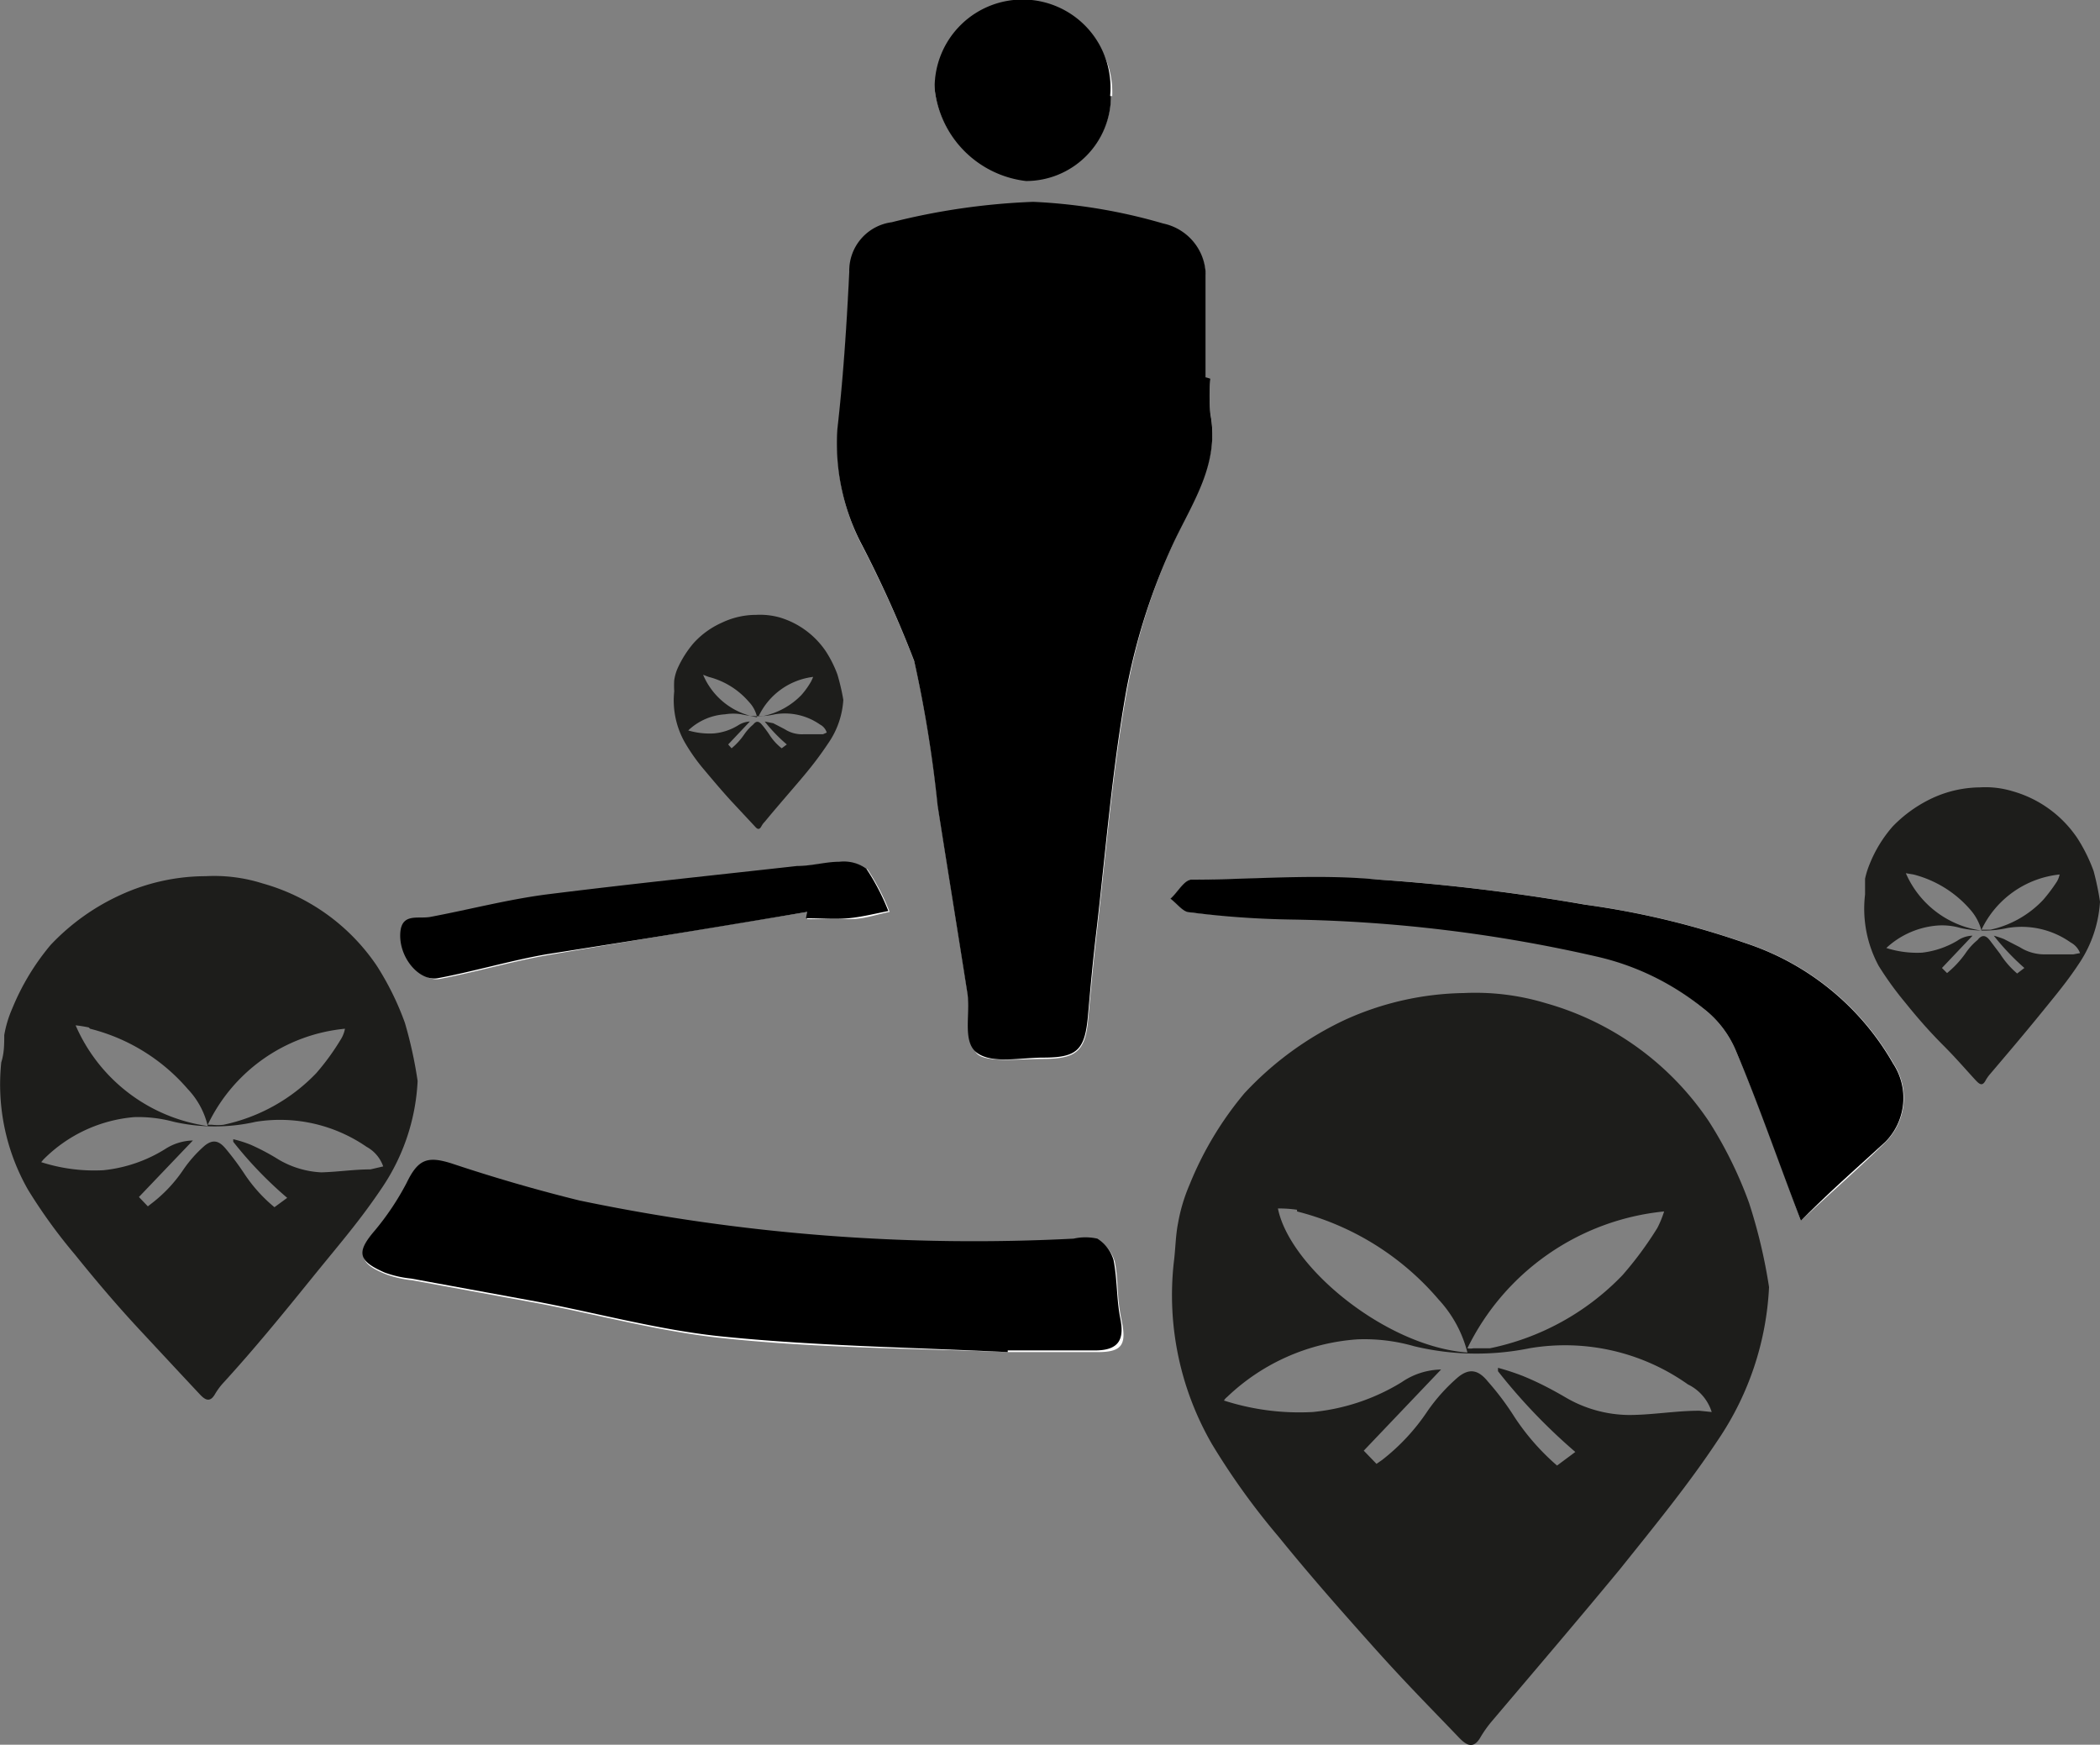 <svg id="Calque_1" data-name="Calque 1" xmlns="http://www.w3.org/2000/svg" viewBox="0 0 49.43 41.06"><rect x="0" y="0" width="49.43" height="41.06" fill="#808080" stroke="none"/><defs><style>.cls-1{fill:#1d1d1b;}.cls-2{fill:#fff;}</style></defs><title>picto-menu-2</title><path class="cls-1" d="M9.53,27.34A6.67,6.67,0,0,0,8.87,26a4.8,4.8,0,0,0-2.69-1.94,3.77,3.77,0,0,0-1.34-.17,4.82,4.82,0,0,0-2,.44,5.25,5.25,0,0,0-1.65,1.18A5.64,5.64,0,0,0,.29,27a2.7,2.7,0,0,0-.19.63c0,.21,0,.42-.07.64a5,5,0,0,0,.63,3,12.48,12.48,0,0,0,1.1,1.52c.5.62,1,1.21,1.55,1.8s.93,1,1.39,1.49c.12.13.24.21.36,0a1.56,1.56,0,0,1,.2-.27C6,35,6.66,34.19,7.34,33.35S8.47,32,9,31.21a4.9,4.9,0,0,0,.83-2.5A10.05,10.05,0,0,0,9.53,27.34Zm-1.41.14a.73.73,0,0,1-.11.27,5.58,5.58,0,0,1-.57.78,4.24,4.24,0,0,1-2.18,1.21,1.24,1.24,0,0,1-.27,0h-.1A4,4,0,0,1,8.12,27.48Zm-6,0A4.47,4.47,0,0,1,4.42,28.9a1.89,1.89,0,0,1,.47.87A4,4,0,0,1,1.78,27.4,2.87,2.87,0,0,1,2.09,27.45Zm6.6,3.31c-.39,0-.77.06-1.16.07a2.19,2.19,0,0,1-1-.3,5.19,5.19,0,0,0-.66-.35,2.8,2.8,0,0,0-.41-.13s0,0,0,.06a9.3,9.3,0,0,0,1.27,1.32l-.3.22a3.56,3.56,0,0,1-.71-.79,6.46,6.46,0,0,0-.44-.59c-.16-.19-.3-.22-.49-.07a3,3,0,0,0-.5.56,3.36,3.36,0,0,1-.75.8l-.09.07-.21-.22,1.27-1.33a1.25,1.25,0,0,0-.65.2,3.39,3.39,0,0,1-1.46.5,4.08,4.08,0,0,1-1.46-.19l.05-.06a3.41,3.41,0,0,1,2.14-1,3.2,3.2,0,0,1,.93.11,4.34,4.34,0,0,0,1.93,0,3.59,3.59,0,0,1,2.61.59.84.84,0,0,1,.39.46Z" transform="translate(0 -3.27)"/><path class="cls-1" d="M41.17,31.58a9.68,9.68,0,0,0-.94-1.91,6.85,6.85,0,0,0-3.84-2.79,5.72,5.72,0,0,0-1.93-.24,7,7,0,0,0-2.8.63A7.66,7.66,0,0,0,29.29,29,8,8,0,0,0,28,31.15a4.06,4.06,0,0,0-.27.9c-.06.3-.06.61-.1.92a7,7,0,0,0,.9,4.29,16.72,16.72,0,0,0,1.57,2.18c.72.89,1.47,1.74,2.23,2.59s1.32,1.41,2,2.12c.18.19.35.3.52,0a2.76,2.76,0,0,1,.28-.39c1-1.18,2-2.35,3-3.56.8-1,1.62-2,2.32-3.06a7,7,0,0,0,1.19-3.58A12.58,12.58,0,0,0,41.17,31.58Zm-2,.2a2.42,2.42,0,0,1-.16.39,8.38,8.38,0,0,1-.82,1.11A6,6,0,0,1,35.07,35l-.39,0a.34.34,0,0,1-.14,0A5.79,5.79,0,0,1,39.17,31.78Zm-8.64,0a6.46,6.46,0,0,1,3.33,2.07,2.87,2.87,0,0,1,.68,1.25c-1.91-.14-4.18-2-4.46-3.39A3,3,0,0,1,30.53,31.74ZM40,36.47c-.56,0-1.11.1-1.66.1a3,3,0,0,1-1.5-.42c-.31-.18-.63-.35-1-.5a5.62,5.62,0,0,0-.58-.19l0,.08a13.61,13.61,0,0,0,1.82,1.9l-.43.32a5.52,5.52,0,0,1-1-1.14,6.57,6.57,0,0,0-.63-.84c-.22-.27-.43-.32-.7-.1a4.24,4.24,0,0,0-.72.8,4.88,4.88,0,0,1-1.07,1.15l-.13.09-.3-.31,1.82-1.91a1.69,1.69,0,0,0-.93.3,4.89,4.89,0,0,1-2.09.7,5.79,5.79,0,0,1-2.09-.27.27.27,0,0,1,.07-.08,4.93,4.93,0,0,1,3.07-1.36,4.22,4.22,0,0,1,1.33.16A6.27,6.27,0,0,0,36,35a5,5,0,0,1,3.73.85,1.08,1.08,0,0,1,.56.65Z" transform="translate(0 -3.27)"/><path class="cls-1" d="M19.71,19.14a2.73,2.73,0,0,0-.27-.54,2,2,0,0,0-1.09-.8,1.72,1.72,0,0,0-.55-.06,1.87,1.87,0,0,0-.8.18,2,2,0,0,0-.67.48,2.49,2.49,0,0,0-.39.62,1.11,1.11,0,0,0-.07.26,2.06,2.06,0,0,0,0,.26,2,2,0,0,0,.26,1.22,4.37,4.37,0,0,0,.44.62c.21.25.42.5.64.74l.56.6c.05.06.1.09.15,0a.44.44,0,0,1,.08-.11c.28-.34.57-.67.85-1s.46-.57.66-.87a2,2,0,0,0,.34-1A5,5,0,0,0,19.71,19.14Zm-.57.06a1.17,1.17,0,0,1-.05.11,1.86,1.86,0,0,1-.23.32,1.75,1.75,0,0,1-.89.49h-.11s0,0,0,0A1.64,1.64,0,0,1,19.14,19.2Zm-2.46,0a1.85,1.85,0,0,1,.95.59.74.74,0,0,1,.19.36,1.67,1.67,0,0,1-1.27-1Zm2.69,1.35-.47,0a.74.74,0,0,1-.43-.12l-.27-.14L18,20.25v0a3.78,3.78,0,0,0,.52.54l-.12.09a1.26,1.26,0,0,1-.29-.32,2.5,2.5,0,0,0-.18-.24c-.07-.08-.13-.09-.2,0a1.15,1.15,0,0,0-.21.23,1.57,1.57,0,0,1-.3.33l0,0-.08-.09.51-.54a.57.57,0,0,0-.26.08,1.3,1.3,0,0,1-.59.2,1.76,1.76,0,0,1-.6-.07l0,0a1.38,1.38,0,0,1,.87-.38,1.17,1.17,0,0,1,.38,0,1.76,1.76,0,0,0,.79,0,1.44,1.44,0,0,1,1.06.24.32.32,0,0,1,.16.19Z" transform="translate(0 -3.27)"/><path class="cls-1" d="M49.28,23.77A3.86,3.86,0,0,0,48.9,23a2.73,2.73,0,0,0-1.53-1.11,2.2,2.2,0,0,0-.77-.09,2.72,2.72,0,0,0-1.11.25,3.16,3.16,0,0,0-.94.67,3.07,3.07,0,0,0-.54.88,2,2,0,0,0-.11.35c0,.12,0,.25,0,.37A2.83,2.83,0,0,0,44.22,26a7.7,7.7,0,0,0,.63.87c.28.35.58.69.89,1s.52.56.78.84c.08.08.14.12.21,0a.91.91,0,0,1,.11-.16c.4-.47.8-.94,1.19-1.42s.65-.79.93-1.22a2.92,2.92,0,0,0,.47-1.42A6.5,6.5,0,0,0,49.28,23.77Zm-.8.08a.59.59,0,0,1-.06.16,3.88,3.88,0,0,1-.33.44,2.42,2.42,0,0,1-1.24.7h-.21A2.3,2.3,0,0,1,48.48,23.85Zm-3.44,0a2.63,2.63,0,0,1,1.33.82,1.21,1.21,0,0,1,.27.5,2.28,2.28,0,0,1-1.78-1.35Zm3.76,1.88c-.22,0-.44,0-.66,0a1.09,1.09,0,0,1-.6-.17l-.37-.19a2.25,2.25,0,0,0-.24-.08s0,0,0,0a5.77,5.77,0,0,0,.72.76l-.17.13a2,2,0,0,1-.4-.46l-.25-.33c-.09-.11-.18-.13-.28,0a1.47,1.47,0,0,0-.29.32,2.35,2.35,0,0,1-.43.46l0,0-.12-.12.72-.76a.65.65,0,0,0-.36.12,2.1,2.1,0,0,1-.83.28,2.4,2.4,0,0,1-.84-.11l0,0a2,2,0,0,1,1.22-.53,1.54,1.54,0,0,1,.53.06,2.55,2.55,0,0,0,1.1,0,2,2,0,0,1,1.49.34.47.47,0,0,1,.22.25Z" transform="translate(0 -3.27)"/><path class="cls-2" d="M28.49,12.18h-.11c0-.82,0-1.63,0-2.44a1.26,1.26,0,0,0-1-1.18,13,13,0,0,0-3.06-.51A16,16,0,0,0,21,8.53,1.15,1.15,0,0,0,20,9.7c-.06,1.23-.14,2.47-.28,3.7a5.12,5.12,0,0,0,.54,2.65,27,27,0,0,1,1.27,2.81,29.73,29.73,0,0,1,.55,3.4c.23,1.47.47,2.94.7,4.41.08.49,0,1.21.23,1.41s1,.11,1.55.11c.8,0,1-.2,1.06-1,.06-.65.12-1.31.2-2,.22-1.9.37-3.81.71-5.69A14.73,14.73,0,0,1,27.64,16c.45-1,1.07-1.87.85-3A4.6,4.6,0,0,1,28.49,12.18ZM23.72,35.09v0h2.12c.58,0,.68-.18.56-.75s-.07-.93-.16-1.38a.89.89,0,0,0-.38-.5,1.27,1.27,0,0,0-.56,0,45.44,45.44,0,0,1-11.64-.9q-1.53-.37-3-.87c-.57-.18-.79-.1-1.06.46a6.31,6.31,0,0,1-.74,1.11c-.44.53-.42.74.23,1a2.54,2.54,0,0,0,.62.14l3,.55c1.46.28,2.92.68,4.39.82C19.28,35,21.5,35,23.72,35.09ZM42.39,32c.7-.66,1.36-1.23,2-1.86a1.47,1.47,0,0,0,.18-1.84,6.24,6.24,0,0,0-3.46-2.83,19.39,19.39,0,0,0-3.79-.91,46.9,46.9,0,0,0-4.87-.59c-1.46-.09-2.93,0-4.4,0-.17,0-.32.3-.49.45.15.11.3.31.45.32a21.62,21.62,0,0,0,2.41.13,34.53,34.53,0,0,1,7.23.88A6.14,6.14,0,0,1,40.09,27a2.45,2.45,0,0,1,.77,1C41.38,29.2,41.83,30.48,42.39,32ZM19,24.73l0,.17c.32,0,.65,0,1,0s.63-.11.94-.17a5.29,5.29,0,0,0-.52-1,.92.92,0,0,0-.63-.16c-.34,0-.68.07-1,.1-2,.22-3.94.42-5.9.67-.92.12-1.83.36-2.74.53-.3.05-.7,0-.7.44s.46,1.07.89,1c.85-.16,1.69-.41,2.54-.56C14.87,25.41,16.92,25.07,19,24.73Zm7.18-19.2A2.07,2.07,0,1,0,22,5.36a2.45,2.45,0,0,0,2.14,2.15A2,2,0,0,0,26.15,5.53Z" transform="translate(0 -3.27)"/><path d="M28.49,12.18a4.6,4.6,0,0,0,0,.83c.22,1.16-.4,2.05-.85,3a14.73,14.73,0,0,0-1.12,3.46c-.34,1.88-.49,3.79-.71,5.69-.08.66-.14,1.32-.2,2-.07.83-.26,1-1.06,1-.53,0-1.19.15-1.55-.11s-.15-.92-.23-1.41c-.23-1.47-.47-2.94-.7-4.41a29.73,29.73,0,0,0-.55-3.4,27,27,0,0,0-1.27-2.81,5.12,5.12,0,0,1-.54-2.65c.14-1.23.22-2.47.28-3.7a1.15,1.15,0,0,1,1-1.17,16,16,0,0,1,3.33-.48,13,13,0,0,1,3.06.51,1.26,1.26,0,0,1,1,1.18c0,.81,0,1.62,0,2.44Z" transform="translate(0 -3.27)"/><path d="M23.72,35.09c-2.22-.11-4.44-.14-6.65-.36-1.47-.14-2.93-.54-4.39-.82l-3-.55a2.54,2.54,0,0,1-.62-.14c-.65-.28-.67-.49-.23-1a6.31,6.31,0,0,0,.74-1.11c.27-.56.49-.64,1.06-.46q1.5.5,3,.87a45.44,45.44,0,0,0,11.64.9,1.27,1.27,0,0,1,.56,0,.89.89,0,0,1,.38.5c.09.45.07.93.16,1.38s0,.74-.56.75H23.72Z" transform="translate(0 -3.27)"/><path d="M42.39,32c-.56-1.47-1-2.75-1.53-4a2.45,2.45,0,0,0-.77-1,6.14,6.14,0,0,0-2.47-1.21,34.53,34.53,0,0,0-7.23-.88A21.62,21.62,0,0,1,28,24.74c-.15,0-.3-.21-.45-.32.17-.15.32-.44.49-.45,1.47,0,2.94-.14,4.4,0a46.9,46.9,0,0,1,4.87.59,19.39,19.39,0,0,1,3.79.91,6.24,6.24,0,0,1,3.46,2.83,1.47,1.47,0,0,1-.18,1.84C43.75,30.72,43.09,31.29,42.39,32Z" transform="translate(0 -3.27)"/><path d="M19,24.73c-2,.34-4.1.68-6.15,1-.85.15-1.69.4-2.54.56-.43.08-.89-.45-.89-1s.4-.39.7-.44c.91-.17,1.82-.41,2.74-.53,2-.25,3.93-.45,5.9-.67.34,0,.68-.1,1-.1a.92.92,0,0,1,.63.16,5.29,5.29,0,0,1,.52,1c-.31.06-.62.14-.94.17s-.64,0-1,0Z" transform="translate(0 -3.27)"/><path d="M26.15,5.53a2,2,0,0,1-2,2A2.45,2.45,0,0,1,22,5.36a2.07,2.07,0,1,1,4.13.17Z" transform="translate(0 -3.27)"/></svg>